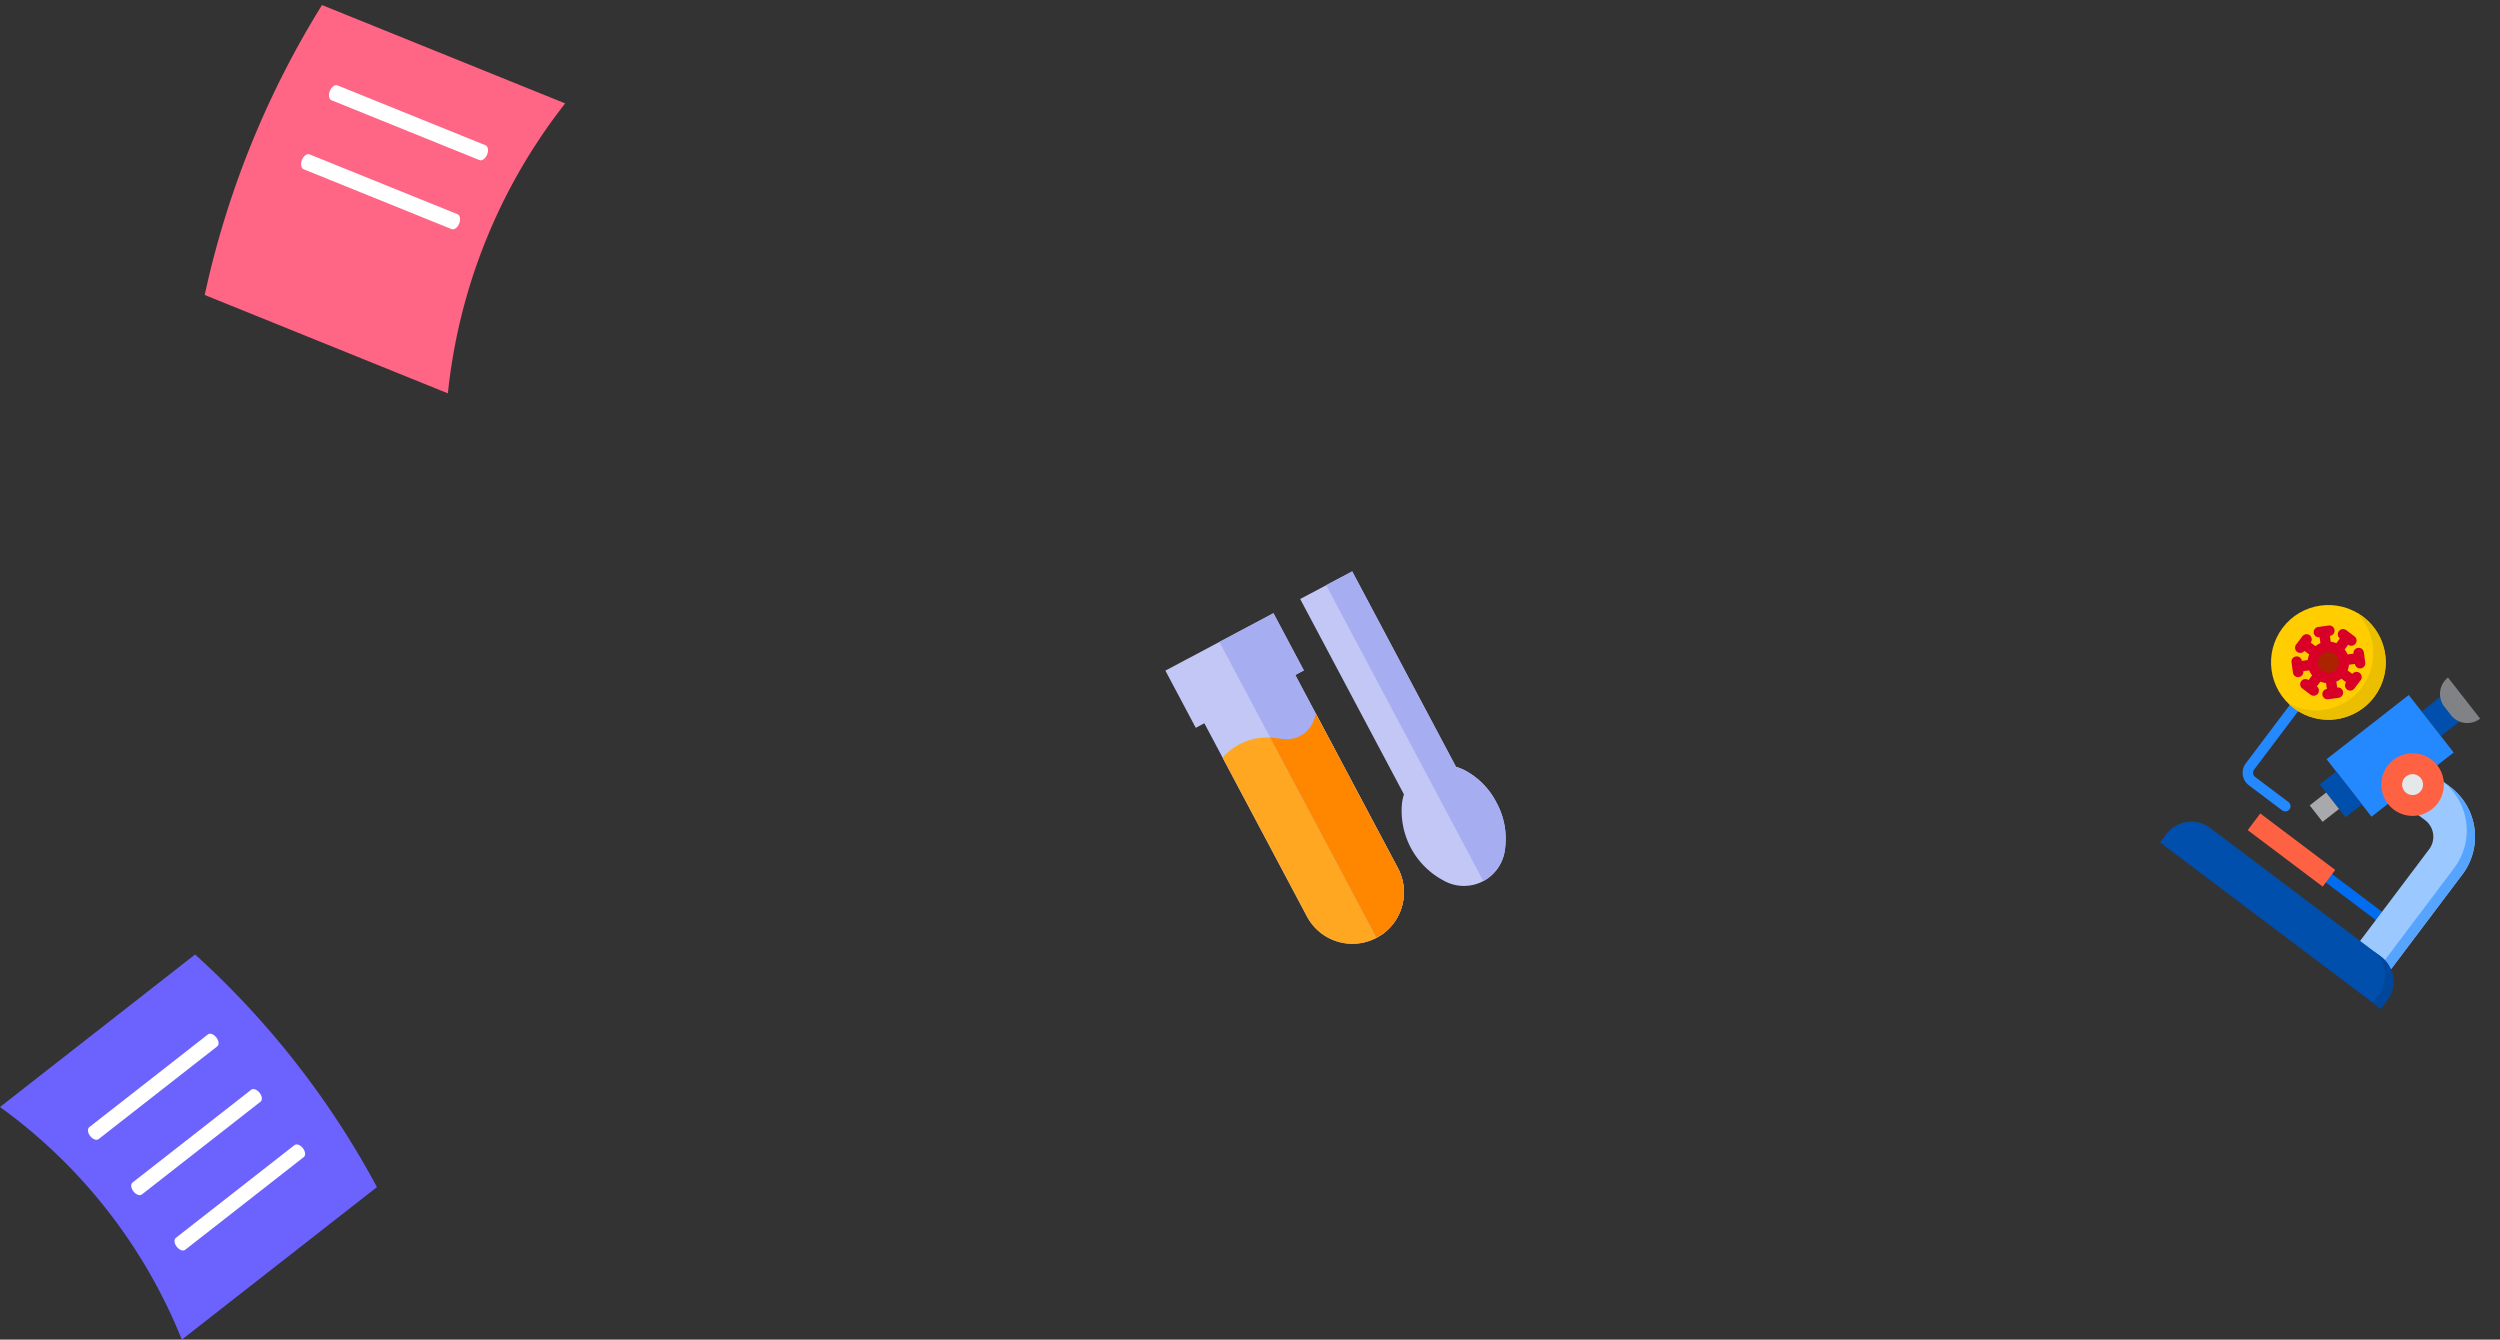 <svg xmlns="http://www.w3.org/2000/svg" width="349.583" height="187.323" viewBox="0 0 349.583 187.323">
  <rect x="0" y="0" width="349.583" height="187.323" fill="#333333" stroke="none"/>
  <g id="Group_241" data-name="Group 241" transform="translate(-1611.936 2814.892)">
    <g id="Group_162" data-name="Group 162" transform="matrix(0.927, 0.375, -0.375, 0.927, 1655.223, -2814.892)">
      <path id="Path_86" data-name="Path 86" d="M886.525,445.261H849.843a128.3,128.3,0,0,1,0-43.736h36.682a78.7,78.7,0,0,0,0,43.736Z" transform="translate(-847.966 -401.524)" fill="#ff6584"/>
      <path id="Path_93" data-name="Path 93" d="M880.619,416.268H858.3c-.385,0-.7-.5-.7-1.122s.312-1.122.7-1.122h22.322c.385,0,.7.5.7,1.122S881,416.268,880.619,416.268Z" transform="translate(-850.199 -404.422)" fill="#fff"/>
      <path id="Path_94" data-name="Path 94" d="M880.619,429.817H858.3c-.385,0-.7-.5-.7-1.122s.312-1.122.7-1.122h22.322c.385,0,.7.5.7,1.122S881,429.817,880.619,429.817Z" transform="translate(-850.199 -407.563)" fill="#fff"/>
    </g>
    <g id="Group_163" data-name="Group 163" transform="matrix(0.788, -0.616, 0.616, 0.788, 1611.936, -2660.097)">
      <path id="Path_96" data-name="Path 96" d="M392.858,434.246h34.621a121.086,121.086,0,0,0,0-41.279H392.858A74.274,74.274,0,0,1,392.858,434.246Z" transform="translate(-392.858 -392.967)" fill="#6c63ff"/>
      <path id="Path_97" data-name="Path 97" d="M424.835,408.752H403.767c-.364,0-.658-.474-.658-1.059s.295-1.059.658-1.059h21.067c.364,0,.658.474.658,1.059S425.2,408.752,424.835,408.752Z" transform="translate(-395.677 -396.725)" fill="#fff"/>
      <path id="Path_98" data-name="Path 98" d="M424.835,422.3H403.767c-.364,0-.658-.474-.658-1.059s.295-1.059.658-1.059h21.067c.364,0,.658.474.658,1.059S425.2,422.3,424.835,422.3Z" transform="translate(-395.677 -400.451)" fill="#fff"/>
      <path id="Path_99" data-name="Path 99" d="M424.835,435.849H403.767c-.364,0-.658-.474-.658-1.059s.295-1.059.658-1.059h21.067c.364,0,.658.474.658,1.059S425.2,435.849,424.835,435.849Z" transform="translate(-395.677 -404.176)" fill="#fff"/>
    </g>
    <g id="lab-microscope-cell-covid19-coronavirus" transform="matrix(0.799, 0.602, -0.602, 0.799, 1935.271, -2737.594)">
      <path id="Path_113" data-name="Path 113" d="M38,46H48.2v1.458H38Z" transform="translate(-9.491 -11.794)" fill="#006df0"/>
      <path id="Path_114" data-name="Path 114" d="M21.017,35.661H15.186a.729.729,0,0,1-.729-.729V24H13V34.932a2.186,2.186,0,0,0,2.186,2.186h5.831a.729.729,0,1,0,0-1.458Z" transform="translate(-2.712 -5.828)" fill="#2488ff"/>
      <path id="Path_115" data-name="Path 115" d="M49.373,44.509V27.746a2.915,2.915,0,0,0-2.915-2.915H45V19h1.458A8.746,8.746,0,0,1,55.2,27.746V44.509Z" transform="translate(-11.39 -4.472)" fill="#9bc9ff"/>
      <path id="Path_116" data-name="Path 116" d="M46.458,19H45a8.746,8.746,0,0,1,8.746,8.746V44.509H55.2V27.746A8.746,8.746,0,0,0,46.458,19Z" transform="translate(-11.39 -4.472)" fill="#57a4ff"/>
      <path id="Path_117" data-name="Path 117" d="M0,0H3.309V4.373H0Z" transform="translate(25.546 8.516) rotate(-74.991)" fill="#004fac"/>
      <path id="Path_118" data-name="Path 118" d="M38.519,12.358,34.744,26.439l-.7-.189-1.414-.379-2.813-.751L25.59,23.983l-.7-.182L28.665,9.72l2.813.751,2.114.568Z" transform="translate(-5.936 -1.956)" fill="#2488ff"/>
      <path id="Path_119" data-name="Path 119" d="M36.041,11.319l-2.112-.566Z" transform="translate(-8.387 -2.236)" fill="#9bc9ff"/>
      <path id="Path_120" data-name="Path 120" d="M45.441,53.59A4.351,4.351,0,0,0,43.254,53H13.373A4.373,4.373,0,0,0,9,57.373v1.458H47.627V57.373a4.367,4.367,0,0,0-2.186-3.783Z" transform="translate(-1.627 -13.693)" fill="#004fac"/>
      <path id="Path_121" data-name="Path 121" d="M57.644,53.59A4.351,4.351,0,0,0,55.458,53H54a4.382,4.382,0,0,1,4.373,4.373v1.458h1.458V57.373a4.367,4.367,0,0,0-2.186-3.783Z" transform="translate(-13.83 -13.693)" fill="#00479b"/>
      <path id="Path_122" data-name="Path 122" d="M43.6,22.5a4.373,4.373,0,1,1-3.1-5.357A4.373,4.373,0,0,1,43.6,22.5Z" transform="translate(-8.679 -3.929)" fill="#ff6243"/>
      <path id="Path_123" data-name="Path 123" d="M36.095,6.078l1.408.378a2.915,2.915,0,0,0,3.571-2.061L34.031,2.508A2.915,2.915,0,0,0,36.095,6.078Z" transform="translate(-8.388)" fill="#808285"/>
      <path id="Path_124" data-name="Path 124" d="M31.65,30.848l2.816.754Z" transform="translate(-7.769 -7.685)" fill="#9bc9ff"/>
      <path id="Path_125" data-name="Path 125" d="M27.506,29.812l-.755,2.816,2.816.754,1.408.378,1.408.377.754-2.815-2.816-.754Z" transform="translate(-6.441 -7.404)" fill="#004fac"/>
      <path id="Path_126" data-name="Path 126" d="M28.4,34.194l-.754,2.815,2.816.755.754-2.816-1.408-.378Z" transform="translate(-6.684 -8.593)" fill="#a7a9ac"/>
      <path id="Path_127" data-name="Path 127" d="M30.615,34.711l1.408.378Z" transform="translate(-7.489 -8.733)" fill="#9bc9ff"/>
      <path id="Path_128" data-name="Path 128" d="M39.049,22.08a1.458,1.458,0,1,0,1.786-1.031A1.458,1.458,0,0,0,39.049,22.08Z" transform="translate(-9.762 -5.015)" fill="#e6e7e8"/>
      <path id="Path_129" data-name="Path 129" d="M21,45v2.915H34.119V45Z" transform="translate(-4.881 -11.523)" fill="#ff6243"/>
      <circle id="Ellipse_5" data-name="Ellipse 5" cx="8.017" cy="8.017" r="8.017" transform="translate(3 2.867)" fill="#ffcd00"/>
      <path id="Path_130" data-name="Path 130" d="M13.593,3a8.074,8.074,0,0,0-1.093.083,8.007,8.007,0,0,1,0,15.868A8.013,8.013,0,1,0,13.593,3Z" transform="translate(-2.576 -0.133)" fill="#ebbf00"/>
      <circle id="Ellipse_6" data-name="Ellipse 6" cx="2.186" cy="2.186" r="2.186" transform="translate(8.831 8.697)" fill="#ab2300"/>
      <path id="Path_131" data-name="Path 131" d="M13.559,16.475a.729.729,0,0,0-.729-.729v-.832a2.853,2.853,0,0,0,.743-.31l.59.59a.729.729,0,0,0,1.031,1.031l1.031-1.031a.729.729,0,1,0-1.031-1.031l-.59-.59a2.853,2.853,0,0,0,.309-.742h.832a.729.729,0,1,0,1.458,0V11.373a.729.729,0,1,0-1.458,0h-.832a2.853,2.853,0,0,0-.31-.743l.59-.59a.729.729,0,0,0,1.031-1.031l-1.031-1.03A.729.729,0,0,0,14.163,9.01l-.59.59a2.853,2.853,0,0,0-.743-.31V8.458a.729.729,0,1,0,0-1.458H11.373a.729.729,0,0,0,0,1.458V9.29a2.853,2.853,0,0,0-.743.31l-.59-.59A.729.729,0,1,0,9.01,7.979L7.979,9.009a.729.729,0,0,0,1.031,1.031l.59.59a2.853,2.853,0,0,0-.309.742H8.458a.729.729,0,0,0-1.458,0v1.458a.729.729,0,0,0,1.458,0H9.29a2.853,2.853,0,0,0,.31.743l-.59.59A.729.729,0,0,0,7.98,15.195l1.031,1.031a.729.729,0,1,0,1.031-1.031l.59-.59a2.853,2.853,0,0,0,.742.309v.832a.729.729,0,0,0,0,1.458h1.458a.729.729,0,0,0,.729-.729ZM10.644,12.1A1.458,1.458,0,1,1,12.1,13.559,1.458,1.458,0,0,1,10.644,12.1Z" transform="translate(-1.085 -1.218)" fill="#d80027"/>
    </g>
    <g id="surface1" transform="matrix(0.883, -0.469, 0.469, 0.883, 1774.895, -2721.118)">
      <path id="Path_156" data-name="Path 156" d="M217.794,37.994a10.481,10.481,0,0,1-1.84,6.1,5.783,5.783,0,0,1-9.863,0,11.023,11.023,0,0,1,0-12.2,7.854,7.854,0,0,1,.814-.96V0h8.236V30.936a7.951,7.951,0,0,1,.814.96A10.48,10.48,0,0,1,217.794,37.994Zm0,0" transform="translate(-185.558)" fill="#c3c7f5"/>
      <path id="Path_157" data-name="Path 157" d="M17.113,0V9.06H15.758V39.654a7.2,7.2,0,1,1-14.4,0V9.06H0V0Zm0,0" fill="#c3c7f5"/>
      <path id="Path_158" data-name="Path 158" d="M29.211,153.784v24.49a7.2,7.2,0,0,1-14.4,0V153.127a7.888,7.888,0,0,1,2.591-.534,8.349,8.349,0,0,1,3.818.747,6.876,6.876,0,0,1,.793.425c.345.212.66.438.952.649a9.281,9.281,0,0,0,1.109.722,4.186,4.186,0,0,0,3.063.193A4.886,4.886,0,0,0,29.211,153.784Zm0,0" transform="translate(-13.453 -138.62)" fill="#ffa720"/>
      <path id="Path_159" data-name="Path 159" d="M102.057,0V9.06H100.7V39.654a7.211,7.211,0,0,1-6.2,7.132h-1V0Zm0,0" transform="translate(-84.943)" fill="#a6aef1"/>
      <path id="Path_160" data-name="Path 160" d="M100.7,165.5v24.49a7.211,7.211,0,0,1-6.2,7.132h-1V165.48c.345.212.66.438.952.649a9.28,9.28,0,0,0,1.109.722,4.186,4.186,0,0,0,3.063.193A4.886,4.886,0,0,0,100.7,165.5Zm0,0" transform="translate(-84.943 -150.337)" fill="#ff8700"/>
      <path id="Path_161" data-name="Path 161" d="M285.022,37.994a10.482,10.482,0,0,1-1.84,6.1,6.085,6.085,0,0,1-4.932,2.763V0h4.118V30.936a7.95,7.95,0,0,1,.814.96A10.48,10.48,0,0,1,285.022,37.994Zm0,0" transform="translate(-252.786)" fill="#a6aef1"/>
    </g>
  </g>
</svg>
